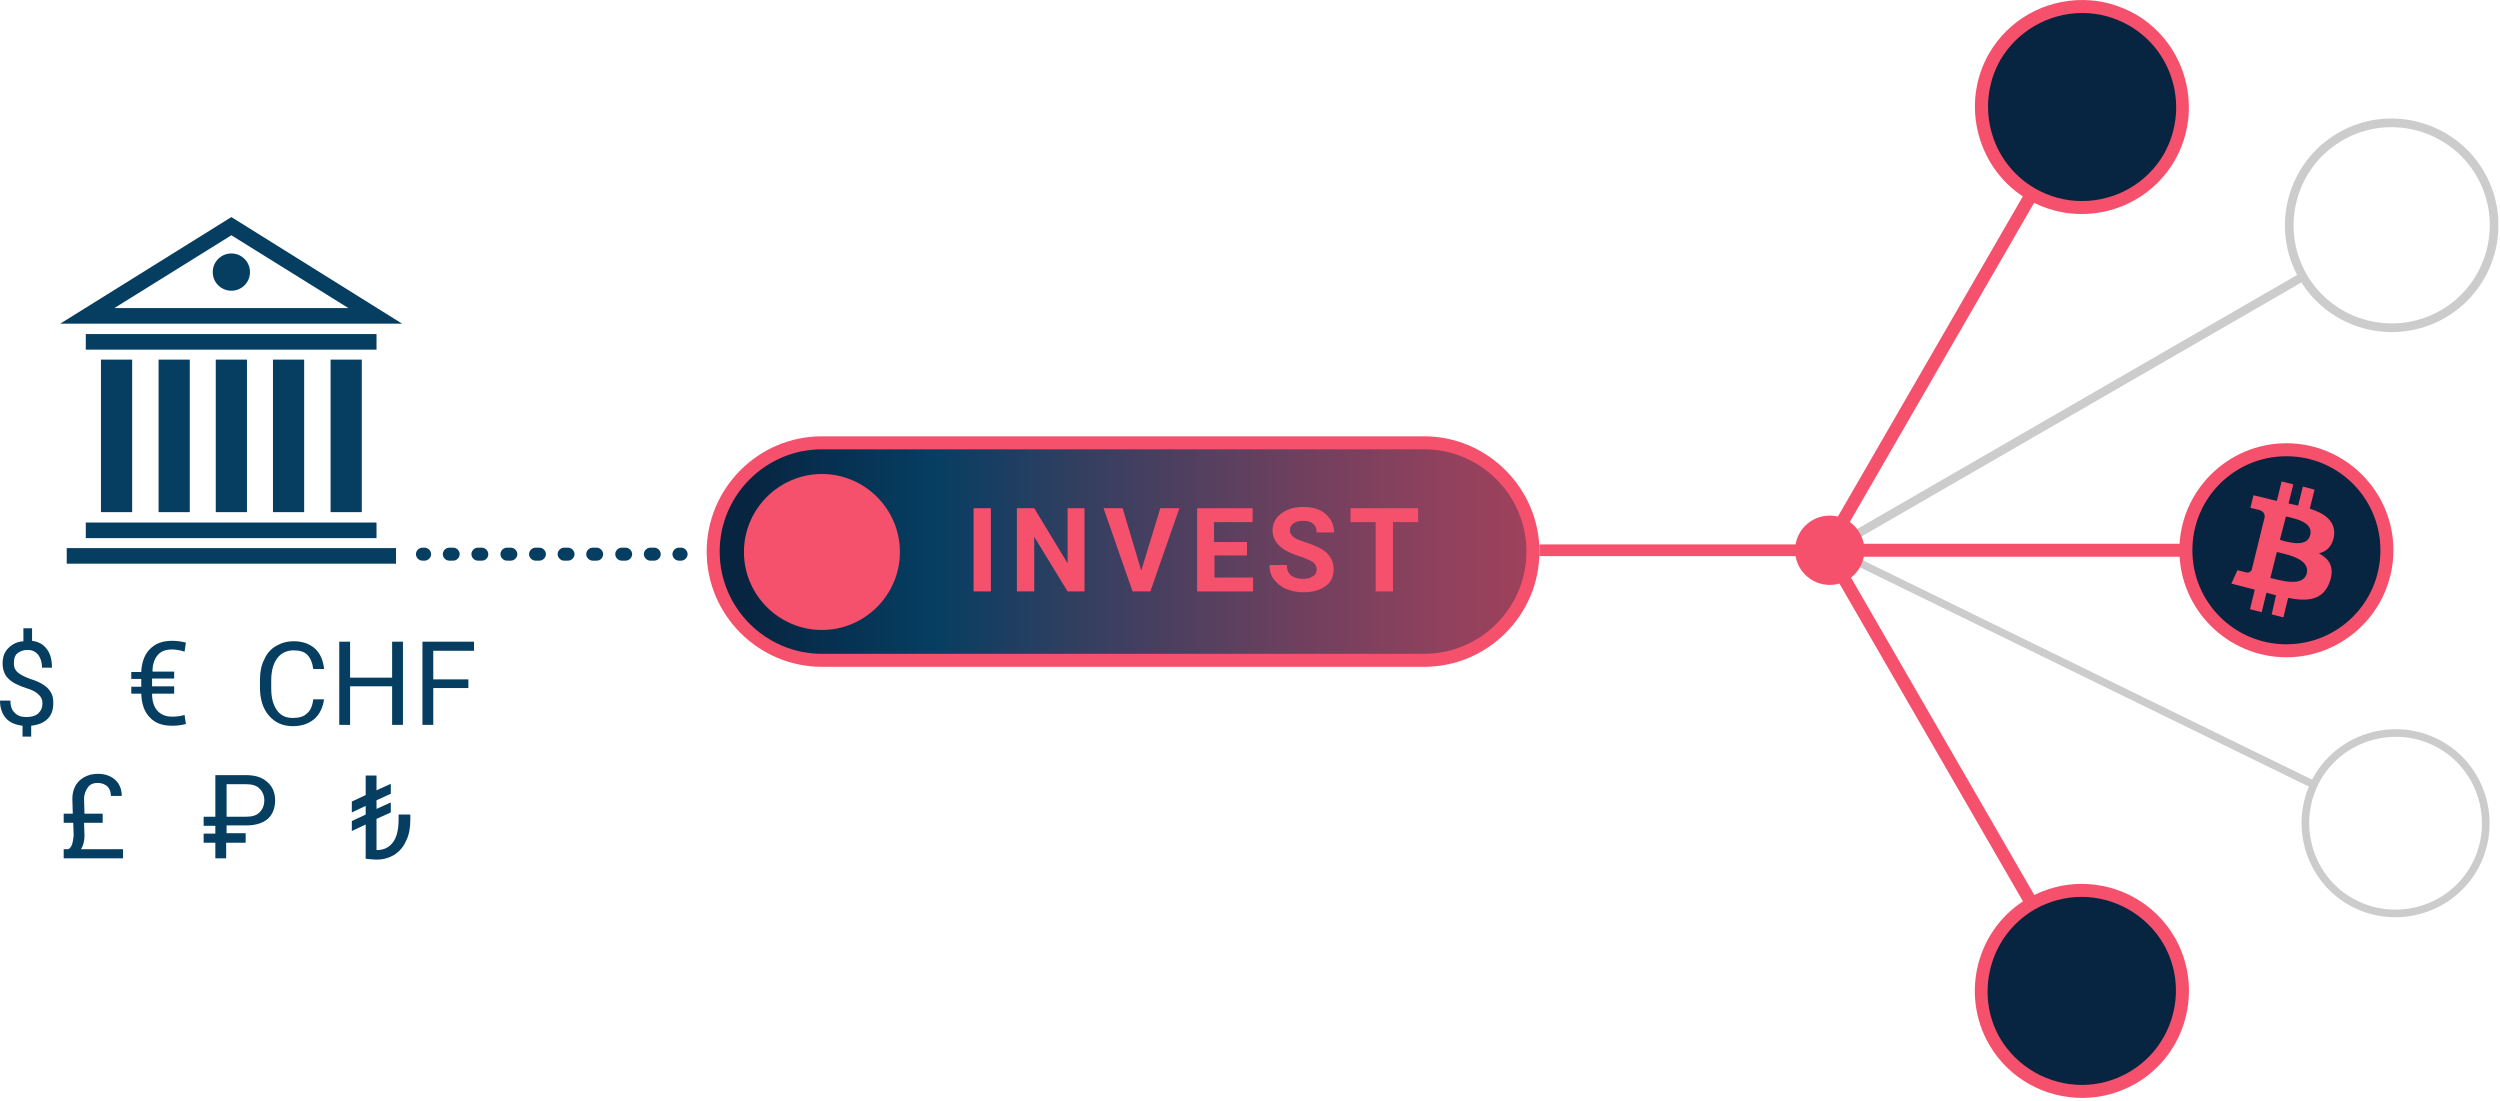 <svg width="577" height="254" viewBox="0 0 577 254" fill="none" xmlns="http://www.w3.org/2000/svg">
<g clip-path="url(#clip0)">
<path d="M19.4 189.9L19.5 192.8C19.5 194.2 19.2 195.2 18.7 196H28.4V198.1H14.7V196H15.7C16.1 195.9 16.3 195.6 16.6 195C16.8 194.4 16.9 193.7 17 192.9V192.8L16.9 189.9H14.7V187.8H16.8L16.7 184.4C16.7 182.7 17.2 181.3 18.3 180.2C19.4 179.2 20.8 178.6 22.6 178.6C24.3 178.6 25.6 179.1 26.6 180C27.6 180.9 28.1 182.2 28.1 183.7H25.6C25.6 182.8 25.3 182 24.8 181.5C24.2 181 23.5 180.7 22.5 180.7C21.6 180.7 20.8 181 20.3 181.7C19.8 182.4 19.4 183.3 19.4 184.4L19.5 187.8H23.7V189.9H19.4Z" fill="#063E62"/>
<path d="M56.6 194.5H52.2V198.1H49.7V194.5H47V192.4H49.7V190.6H47V188.5H49.7V178.9H56.8C58.9 178.9 60.5 179.4 61.7 180.5C62.9 181.5 63.5 183 63.5 184.7C63.5 186.6 62.9 188 61.8 189C60.6 190 59 190.5 56.9 190.5H52.3V192.3H56.7V194.5H56.6ZM52.2 188.5H56.8C58.2 188.5 59.2 188.2 59.9 187.5C60.6 186.8 61 185.9 61 184.7C61 183.6 60.6 182.7 59.9 182C59.2 181.3 58.2 181 56.9 181H52.3V188.5H52.2Z" fill="#063E62"/>
<path d="M94.7 188V189.3C94.7 191.1 94.4 192.8 93.7 194.1C93.1 195.5 92.2 196.5 91 197.3C89.8 198 88.5 198.4 86.9 198.4C86.2 198.4 85.4 198.3 84.4 198.2V190.3L81.2 191.8V189.5L84.4 188V186L81.2 187.5V185L84.4 183.5V179H86.9V182.4L90.2 180.9V183.2L86.9 184.7V186.7L90.2 185.2V187.5L86.9 189V196.2C88.6 196.2 89.8 195.6 90.7 194.4C91.6 193.2 92 191.4 92 189.1V188H94.7Z" fill="#063E62"/>
<path d="M40.2 160.1H35.1C35.1 161.8 35.5 163.1 36.3 164C37.1 164.9 38.2 165.4 39.7 165.4C40.7 165.4 41.7 165.3 42.6 165L42.9 167.1C41.8 167.4 40.8 167.5 39.7 167.5C37.5 167.5 35.8 166.9 34.6 165.6C33.3 164.3 32.7 162.5 32.6 160.1H30.3V158.5H32.6V156.7H30.3V155.1H32.6C32.7 152.8 33.4 151 34.6 149.8C35.9 148.5 37.5 147.9 39.7 147.9C40.6 147.9 41.7 148 42.9 148.3L42.6 150.4C41.6 150.1 40.7 149.9 39.7 149.9C38.3 149.9 37.1 150.3 36.4 151.2C35.6 152.1 35.2 153.4 35.2 155H40.2V156.6H35.1V158.4H40.2V160.1Z" fill="#063E62"/>
<path d="M74.8 161.2C74.6 163.2 73.8 164.8 72.6 165.9C71.3 167 69.7 167.6 67.6 167.6C65.3 167.6 63.5 166.8 62.1 165.2C60.7 163.6 60 161.4 60 158.7V156.9C60 155.1 60.3 153.5 61 152.2C61.6 150.8 62.5 149.8 63.7 149.1C64.9 148.4 66.2 148 67.8 148C69.8 148 71.5 148.6 72.7 149.7C73.9 150.8 74.6 152.4 74.8 154.4H72.3C72.1 152.9 71.6 151.8 70.9 151.1C70.2 150.4 69.1 150.1 67.8 150.1C66.2 150.1 64.9 150.7 64 151.9C63.1 153.1 62.6 154.8 62.6 157V158.9C62.6 161 63 162.6 63.9 163.9C64.8 165.2 66 165.7 67.6 165.7C69 165.7 70.1 165.4 70.8 164.7C71.6 164.1 72.1 163 72.3 161.4H74.8V161.2Z" fill="#063E62"/>
<path d="M93 167.3H90.5V158.4H80.8V167.3H78.3V148.1H80.8V156.4H90.5V148.1H93V167.3Z" fill="#063E62"/>
<path d="M108.1 158.8H100V167.3H97.5V148.1H109.4V150.2H100V156.8H108.1V158.8Z" fill="#063E62"/>
<path d="M9.8 162.3C9.8 161.5 9.5 160.8 8.9 160.3C8.3 159.7 7.4 159.2 6 158.8C4.1 158.2 2.8 157.5 1.9 156.6C1 155.7 0.6 154.5 0.6 153.1C0.6 151.7 1 150.5 1.9 149.6C2.8 148.7 3.9 148.1 5.4 148V145H7.4V147.9C8.9 148.1 10 148.7 10.8 149.8C11.6 150.8 12 152.3 12 154.1H9.7C9.7 152.9 9.4 151.9 8.8 151.1C8.2 150.4 7.4 150 6.4 150C5.4 150 4.6 150.3 4 150.8C3.4 151.3 3.2 152.1 3.2 153.1C3.2 154 3.5 154.7 4.1 155.2C4.7 155.7 5.6 156.2 7 156.7C8.3 157.1 9.4 157.6 10.1 158.1C10.9 158.6 11.4 159.2 11.8 159.9C12.2 160.6 12.3 161.4 12.3 162.3C12.3 163.8 11.9 165 11 165.9C10.1 166.8 8.9 167.3 7.2 167.5V170H5.2V167.5C3.6 167.3 2.3 166.8 1.4 165.8C0.5 164.8 0 163.4 0 161.7H2.4C2.4 162.9 2.7 163.9 3.4 164.5C4 165.2 5 165.5 6.1 165.5C7.3 165.5 8.2 165.2 8.8 164.7C9.5 164 9.8 163.3 9.8 162.3Z" fill="#063E62"/>
<path d="M189.7 152.5C175.8 152.5 164.6 141.2 164.6 127.4C164.6 113.6 175.9 102.3 189.7 102.3H328.7C342.6 102.3 353.8 113.6 353.8 127.4C353.8 141.2 342.5 152.5 328.7 152.5H189.7Z" fill="url(#paint0_linear)"/>
<path d="M328.7 103.7C341.7 103.7 352.3 114.3 352.3 127.3C352.3 140.3 341.7 150.9 328.7 150.9H189.7C176.7 150.9 166.1 140.3 166.1 127.3C166.1 114.3 176.7 103.7 189.7 103.7H328.7ZM328.7 100.7H189.7C175 100.7 163.1 112.7 163.1 127.3C163.1 142 175.1 153.9 189.7 153.9H328.7C343.4 153.9 355.3 141.9 355.3 127.3C355.3 112.7 343.3 100.7 328.7 100.7Z" fill="#F5516C"/>
<path d="M189.7 145.4C179.8 145.4 171.7 137.3 171.7 127.4C171.7 117.5 179.8 109.4 189.7 109.4C199.6 109.4 207.7 117.5 207.7 127.4C207.7 137.3 199.6 145.4 189.7 145.4Z" fill="#F5516C"/>
<path d="M228.7 136.5H224.7V117.3H228.7V136.5Z" fill="#F5516C"/>
<path d="M250.4 136.5H246.4L238.7 123.9V136.5H234.7V117.3H238.7L246.4 130V117.3H250.3V136.5H250.4Z" fill="#F5516C"/>
<path d="M263.4 131.7L267.8 117.3H272.2L265.5 136.5H261.4L254.7 117.3H259.1L263.4 131.7Z" fill="#F5516C"/>
<path d="M287.9 128.2H280.3V133.3H289.2V136.5H276.3V117.3H289.1V120.5H280.2V125.1H287.8V128.2H287.9Z" fill="#F5516C"/>
<path d="M303.9 131.5C303.9 130.8 303.6 130.2 303.1 129.8C302.6 129.4 301.6 129 300.3 128.5C298.9 128.1 297.8 127.6 297 127.2C294.8 126 293.7 124.4 293.7 122.4C293.7 121.4 294 120.4 294.6 119.6C295.2 118.8 296 118.2 297.1 117.7C298.2 117.2 299.4 117 300.8 117C302.2 117 303.4 117.2 304.5 117.7C305.6 118.2 306.4 118.9 307 119.8C307.6 120.7 307.9 121.7 307.9 122.9H303.9C303.9 122 303.6 121.3 303.1 120.9C302.5 120.4 301.8 120.2 300.8 120.2C299.8 120.2 299.1 120.4 298.5 120.8C298 121.2 297.7 121.7 297.7 122.4C297.7 123 298 123.5 298.6 124C299.2 124.5 300.2 124.8 301.4 125.2C303.6 125.9 305.3 126.7 306.3 127.7C307.3 128.7 307.8 129.9 307.8 131.4C307.8 133.1 307.2 134.4 305.9 135.3C304.6 136.2 303 136.7 300.8 136.7C299.3 136.7 298 136.4 296.8 135.9C295.6 135.4 294.7 134.6 294 133.7C293.3 132.8 293 131.7 293 130.4H297C297 132.5 298.3 133.6 300.8 133.6C301.7 133.6 302.5 133.4 303 133C303.6 132.7 303.9 132.1 303.9 131.5Z" fill="#F5516C"/>
<path d="M327.4 120.5H321.5V136.5H317.5V120.5H311.7V117.3H327.3V120.5H327.4Z" fill="#F5516C"/>
<path d="M527.7 150.2C540.513 150.2 550.9 139.813 550.9 127C550.9 114.187 540.513 103.8 527.7 103.8C514.887 103.8 504.5 114.187 504.5 127C504.5 139.813 514.887 150.2 527.7 150.2Z" fill="#072440"/>
<path d="M527.7 105.3C539.7 105.3 549.4 115 549.4 127C549.4 139 539.7 148.7 527.7 148.7C515.7 148.7 506 139 506 127C506 115 515.7 105.3 527.7 105.3ZM527.7 102.3C514.1 102.3 503 113.4 503 127C503 140.6 514.1 151.7 527.7 151.7C541.3 151.7 552.4 140.6 552.4 127C552.4 113.4 541.3 102.3 527.7 102.3Z" fill="#F5516C"/>
<path d="M423.2 127H503.6" stroke="#F5516C" stroke-width="3" stroke-miterlimit="10"/>
<path d="M420.4 127H355.3" stroke="#F5516C" stroke-width="2.693" stroke-miterlimit="10"/>
<path d="M544.1 208.9C533.7 204.1 529.2 191.6 534 181.2C538.8 170.8 551.3 166.3 561.7 171.1C572.1 175.9 576.6 188.4 571.8 198.8C567 209.2 554.5 213.7 544.1 208.9Z" stroke="#CCCCCC" stroke-width="1.76" stroke-miterlimit="10"/>
<path d="M423.2 127L534.6 181.4" stroke="#CCCCCC" stroke-width="1.76" stroke-miterlimit="10"/>
<path d="M540.2 31.5C528.9 38 525 52.5 531.5 63.8C538 75.1 552.5 79 563.8 72.5C575.1 66 579 51.5 572.5 40.2C566 28.9 551.4 25 540.2 31.5Z" stroke="#CCCCCC" stroke-width="2" stroke-miterlimit="10"/>
<path d="M422.3 126.9L532.1 63.5" stroke="#CCCCCC" stroke-width="2" stroke-miterlimit="10"/>
<path d="M480.5 236L489.4 230.7L480.5 243.2L471.5 230.7L480.5 236Z" fill="#F5516C"/>
<path d="M480.4 213.7L471.4 228.5L480.4 233.8L489.3 228.5L480.4 213.7Z" fill="#F5516C"/>
<path d="M43.8 83H36.6V118.2H43.8V83Z" fill="#063E62"/>
<path d="M57 83H49.8V118.2H57V83Z" fill="#063E62"/>
<path d="M30.5 83H23.3V118.2H30.5V83Z" fill="#063E62"/>
<path d="M83.5 83H76.3V118.2H83.5V83Z" fill="#063E62"/>
<path d="M70.2 83H63V118.2H70.2V83Z" fill="#063E62"/>
<path d="M86.9 77.1H19.8V80.7H86.9V77.1Z" fill="#063E62"/>
<path d="M53.4 50.1L13.9 74.7H92.8L53.4 50.1ZM53.4 54.3L80.4 71.1H26.4L53.4 54.3Z" fill="#063E62"/>
<path d="M53.4 67.1C55.775 67.1 57.7 65.175 57.7 62.8C57.7 60.425 55.775 58.5 53.4 58.5C51.025 58.5 49.1 60.425 49.1 62.8C49.1 65.175 51.025 67.1 53.4 67.1Z" fill="#063E62"/>
<path d="M53.4 120.6H19.8V124.2H53.4H86.9V120.6H53.4Z" fill="#063E62"/>
<path d="M91.4 126.5H15.4V130.1H91.4V126.5Z" fill="#063E62"/>
<path d="M98 129.4H97.5C96.7 129.4 96 128.7 96 127.9C96 127.1 96.7 126.4 97.5 126.4H98C98.8 126.4 99.5 127.1 99.5 127.9C99.5 128.7 98.8 129.4 98 129.4Z" fill="#063E62"/>
<path d="M151 129.4H150.1C149.3 129.4 148.6 128.7 148.6 127.9C148.6 127.1 149.3 126.4 150.1 126.4H151C151.8 126.4 152.5 127.1 152.5 127.9C152.5 128.7 151.8 129.4 151 129.4ZM144.4 129.4H143.5C142.7 129.4 142 128.7 142 127.9C142 127.1 142.7 126.4 143.5 126.4H144.4C145.2 126.4 145.9 127.1 145.9 127.9C145.9 128.7 145.2 129.4 144.4 129.4ZM137.7 129.4H136.8C136 129.4 135.3 128.7 135.3 127.9C135.3 127.1 136 126.4 136.8 126.4H137.7C138.5 126.4 139.2 127.1 139.2 127.9C139.2 128.7 138.6 129.4 137.7 129.4ZM131.1 129.4H130.2C129.4 129.4 128.7 128.7 128.7 127.9C128.7 127.1 129.4 126.4 130.2 126.4H131.1C131.9 126.4 132.6 127.1 132.6 127.9C132.6 128.7 131.9 129.4 131.1 129.4ZM124.5 129.4H123.6C122.8 129.4 122.1 128.7 122.1 127.9C122.1 127.1 122.8 126.4 123.6 126.4H124.5C125.3 126.4 126 127.1 126 127.9C126 128.7 125.3 129.4 124.5 129.4ZM117.9 129.4H117C116.2 129.4 115.5 128.7 115.5 127.9C115.5 127.1 116.2 126.4 117 126.4H117.9C118.7 126.4 119.4 127.1 119.4 127.9C119.4 128.7 118.7 129.4 117.9 129.4ZM111.2 129.4H110.3C109.5 129.4 108.8 128.7 108.8 127.9C108.8 127.1 109.5 126.4 110.3 126.4H111.2C112 126.4 112.7 127.1 112.7 127.9C112.7 128.7 112.1 129.4 111.2 129.4ZM104.6 129.4H103.7C102.9 129.4 102.2 128.7 102.2 127.9C102.2 127.1 102.9 126.4 103.7 126.4H104.6C105.4 126.4 106.1 127.1 106.1 127.9C106.1 128.7 105.4 129.4 104.6 129.4Z" fill="#063E62"/>
<path d="M157.2 129.4H156.7C155.9 129.4 155.2 128.7 155.2 127.9C155.2 127.1 155.9 126.4 156.7 126.4H157.2C158 126.4 158.7 127.1 158.7 127.9C158.7 128.7 158 129.4 157.2 129.4Z" fill="#063E62"/>
<path d="M480.5 9.7V22.3C479.8 21.6 479.2 21 478.4 20.2C478.3 19 478.1 15.6 478.1 15.6L480.1 9.6C478.9 9.6 477.7 9.8 476.6 10.1L475.6 13L472.8 11.6C471.8 12.2 470.8 12.9 469.9 13.8L474.9 16.3L475.1 19.3L472.1 19.1L469.6 14.1C468.8 15 468 15.9 467.4 17L468.8 19.8L465.8 20.8C465.5 21.9 465.3 23.1 465.3 24.4L471.3 22.5L476.1 22.7L478.1 24.7L476.1 26.7L471.3 26.9L465.3 25C465.3 26.2 465.5 27.4 465.8 28.6L468.7 29.6L467.3 32.3C467.9 33.3 468.6 34.3 469.5 35.1L472 30.1L475 29.9L474.8 32.9L469.8 35.4C470.7 36.2 471.6 37 472.7 37.6L475.4 36.3L476.4 39.2C477.5 39.5 478.7 39.7 479.9 39.7L478 33.8C478 33.8 478.2 30.4 478.3 29.2C479 28.5 479.6 27.9 480.4 27.1V39.7C488.7 39.7 495.4 33 495.4 24.7C495.5 16.4 488.8 9.7 480.5 9.7ZM483.9 35.9C483.9 28.4 483.9 21 483.9 13.5C487.5 14.3 492.1 18.3 492.3 24.3C492.5 30.9 487.5 35.1 483.9 35.9Z" fill="#F5516C"/>
<path d="M533.1 117.4L534.2 113L531.5 112.3L530.4 116.7C529.7 116.5 529 116.4 528.2 116.2L529.3 111.8L526.6 111.1L525.5 115.6C524.9 115.5 524.3 115.3 523.8 115.2L520.1 114.3L519.4 117.2L521.4 117.7C522.5 118 522.7 118.7 522.7 119.3L519.7 131.5C519.5 131.8 519.2 132.3 518.4 132.1L516.4 131.6L515 134.7L518.5 135.6L520.4 136.1L519.3 140.6L522 141.3L523.1 136.8C523.8 137 524.5 137.2 525.3 137.4L524.3 141.8L527 142.5L528.1 138C532.7 138.9 536.2 138.5 537.7 134.3C538.9 130.9 537.6 129 535.2 127.7C537 127.3 538.3 126.1 538.7 123.7C539.1 120.3 536.6 118.5 533.1 117.4ZM532.4 132.3C531.6 135.7 525.9 133.8 524 133.4L525.5 127.4C527.3 127.9 533.2 128.8 532.4 132.3ZM533.2 123.5C532.4 126.6 527.7 125 526.2 124.6L527.6 119.2C529.1 119.6 534 120.3 533.2 123.5Z" fill="#F5516C"/>
<path d="M480.4 47.9C476.4 47.9 472.4 46.8 468.9 44.8C457.8 38.4 454 24.2 460.4 13.1C464.5 6 472.3 1.5 480.6 1.5C484.6 1.5 488.6 2.6 492.1 4.6C497.4 7.7 501.3 12.7 502.9 18.7C504.5 24.7 503.7 31 500.6 36.3C496.5 43.5 488.8 47.9 480.4 47.9Z" fill="#072440"/>
<path d="M480.6 3C484.4 3 488.1 4 491.4 5.9C501.8 11.9 505.3 25.2 499.4 35.6C495.5 42.3 488.3 46.4 480.5 46.4C476.7 46.4 473 45.4 469.7 43.5C459.3 37.5 455.8 24.2 461.7 13.8C465.6 7.2 472.8 3 480.6 3ZM480.6 0C472 0 463.7 4.4 459.1 12.3C452.3 24.1 456.4 39.3 468.1 46.1C472 48.3 476.2 49.4 480.4 49.4C489 49.4 497.3 45 501.9 37.1C508.7 25.3 504.6 10.1 492.9 3.3C489 1.1 484.8 0 480.6 0Z" fill="#F5516C"/>
<path d="M421.6 126.7L468.5 45.5" stroke="#F5516C" stroke-width="3" stroke-miterlimit="10"/>
<path d="M480.6 251.9C472.3 251.9 464.5 247.5 460.4 240.3C457.3 235 456.5 228.7 458.1 222.7C459.7 216.7 463.5 211.7 468.9 208.6C472.4 206.6 476.4 205.5 480.4 205.5C488.7 205.5 496.5 209.9 500.6 217.1C507 228.2 503.2 242.4 492.1 248.8C488.6 250.8 484.6 251.9 480.6 251.9Z" fill="#072440"/>
<path d="M480.4 207C488.2 207 495.4 211.2 499.3 217.8C505.3 228.2 501.7 241.5 491.3 247.5C488 249.4 484.3 250.4 480.5 250.4C472.7 250.4 465.5 246.2 461.6 239.6C458.7 234.6 458 228.7 459.5 223.1C461 217.5 464.6 212.8 469.6 209.9C472.9 208 476.7 207 480.4 207ZM480.4 204C476.2 204 472 205.1 468.1 207.3C456.3 214.1 452.3 229.3 459.1 241.1C463.7 249 472 253.4 480.6 253.4C484.8 253.4 489 252.3 492.9 250.1C504.7 243.3 508.7 228.1 501.9 216.3C497.3 208.4 489 204 480.4 204Z" fill="#F5516C"/>
<path d="M421.6 126.6L468.5 207.8" stroke="#F5516C" stroke-width="3" stroke-miterlimit="10"/>
<path d="M422.3 135C426.718 135 430.3 131.418 430.3 127C430.3 122.582 426.718 119 422.3 119C417.882 119 414.3 122.582 414.3 127C414.3 131.418 417.882 135 422.3 135Z" fill="#F5516C"/>
</g>
<defs>
<linearGradient id="paint0_linear" x1="164.524" y1="127.377" x2="353.796" y2="127.377" gradientUnits="userSpaceOnUse">
<stop offset="0.034" stop-color="#072440"/>
<stop offset="0.27" stop-color="#063E62"/>
<stop offset="0.471" stop-color="#383F60"/>
<stop offset="0.717" stop-color="#6F405E"/>
<stop offset="0.901" stop-color="#92415D"/>
<stop offset="1" stop-color="#9F415C"/>
</linearGradient>
<clipPath id="clip0">
<rect width="576.6" height="253.4" fill="white"/>
</clipPath>
</defs>
</svg>
